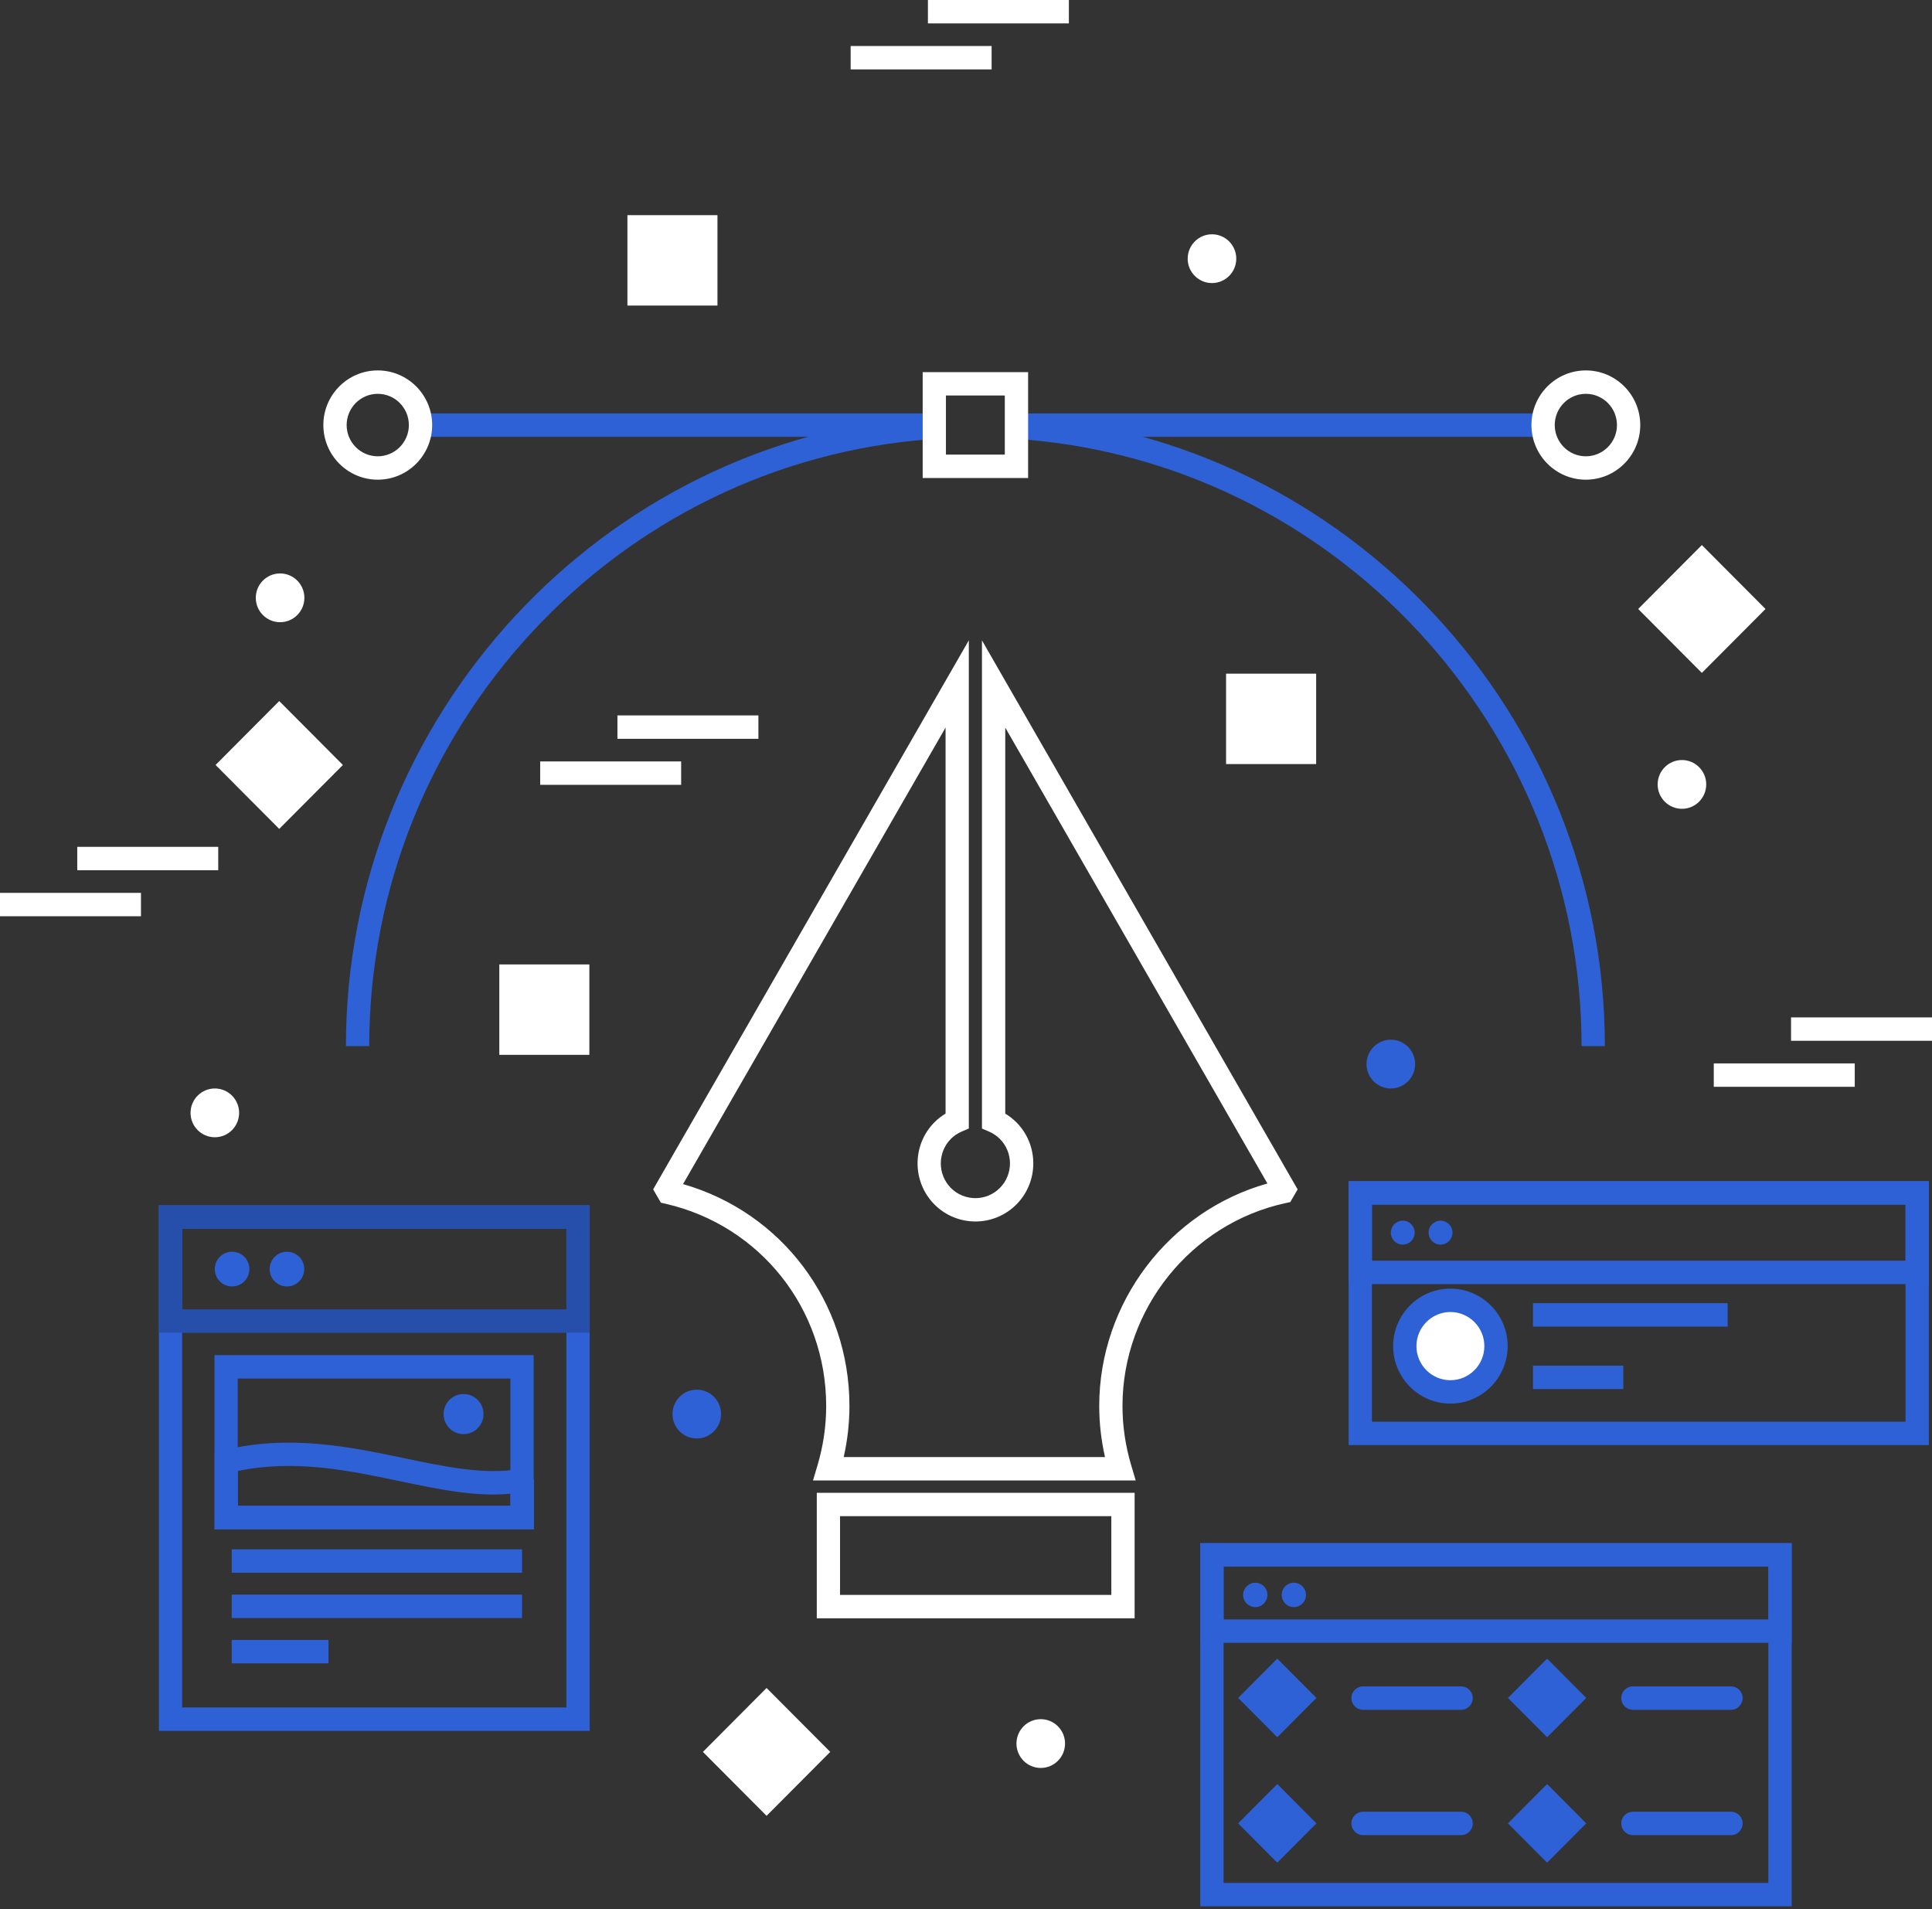 <svg width="250" height="247" viewBox="0 0 250 247" fill="none" xmlns="http://www.w3.org/2000/svg">
<rect x="0" y="0" width="250" height="247" fill="#333333" stroke="none"/>
<g clip-path="url(#clip0_285_150)">
<path d="M199.956 53.489H132.587V56.516H199.956V53.489Z" fill="#2F61D6"/>
<path d="M119.627 53.489H54.415V56.516H119.627V53.489Z" fill="#2F61D6"/>
<path d="M207.668 135.356H204.653C204.653 94.15 172.617 59.648 131.716 56.803L131.927 53.782C174.399 56.739 207.668 92.566 207.668 135.356Z" fill="#2F61D6"/>
<path d="M47.777 135.356H44.763C44.763 92.678 77.938 56.856 120.288 53.8L120.504 56.821C79.721 59.765 47.777 94.261 47.777 135.356Z" fill="#2F61D6"/>
<path d="M48.882 62.065C45.002 62.065 41.841 58.897 41.841 54.997C41.841 51.096 44.996 47.928 48.882 47.928C52.767 47.928 55.922 51.096 55.922 54.997C55.922 58.897 52.767 62.065 48.882 62.065ZM48.882 50.955C46.661 50.955 44.856 52.768 44.856 54.997C44.856 57.226 46.661 59.038 48.882 59.038C51.102 59.038 52.907 57.226 52.907 54.997C52.907 52.768 51.102 50.955 48.882 50.955Z" fill="white"/>
<path d="M205.208 62.065C201.329 62.065 198.168 58.897 198.168 54.997C198.168 51.096 201.323 47.928 205.208 47.928C209.094 47.928 212.249 51.096 212.249 54.997C212.249 58.897 209.094 62.065 205.208 62.065ZM205.208 50.955C202.988 50.955 201.183 52.768 201.183 54.997C201.183 57.226 202.988 59.038 205.208 59.038C207.429 59.038 209.234 57.226 209.234 54.997C209.234 52.768 207.429 50.955 205.208 50.955Z" fill="white"/>
<path d="M146.82 209.387H105.692V193.151H146.82V209.387ZM108.701 206.36H143.805V196.172H108.701V206.36Z" fill="white"/>
<path d="M146.966 191.555H105.201L105.78 189.608C106.528 187.098 106.908 184.511 106.908 181.918C106.908 169.336 98.371 158.573 86.154 155.757L85.517 155.611L84.518 153.886L125.365 82.853V146.014L124.454 146.407C123.916 146.636 123.443 146.959 123.046 147.352C121.304 149.106 121.304 151.956 123.046 153.71C124.787 155.458 127.632 155.464 129.379 153.71C131.126 151.956 131.126 149.106 129.379 147.358C128.982 146.965 128.515 146.642 127.977 146.413L127.066 146.02V82.859L167.913 153.892L166.961 155.534L166.312 155.675C154.106 158.338 145.249 169.377 145.249 181.918C145.249 184.493 145.628 187.08 146.382 189.608L146.961 191.555H146.966ZM109.175 188.529H142.987C142.491 186.341 142.24 184.129 142.24 181.912C142.24 168.533 151.296 156.696 164.004 153.129L130.08 94.144V144.09C130.606 144.407 131.085 144.782 131.518 145.211C134.439 148.144 134.439 152.912 131.518 155.845C128.596 158.778 123.846 158.778 120.919 155.845C118.003 152.912 118.003 148.144 120.919 145.205C121.351 144.777 121.83 144.401 122.356 144.084V94.138L88.386 153.206C101.141 156.866 109.917 168.451 109.917 181.912C109.917 184.135 109.665 186.353 109.175 188.529Z" fill="white"/>
<path d="M133.037 61.848H119.394V48.151H133.037V61.848ZM122.403 58.821H130.022V51.172H122.403V58.821Z" fill="white"/>
<path d="M249.591 186.974H174.516V152.836H249.591V186.974ZM177.525 183.948H246.576V155.857H177.525V183.948Z" fill="#2F61D6"/>
<path d="M249.591 166.145H174.516V152.836H249.591V166.145ZM177.525 163.119H246.576V155.857H177.525V163.119Z" fill="#2F61D6"/>
<path d="M183.058 159.488C183.058 160.344 182.368 161.036 181.515 161.036C180.662 161.036 179.973 160.344 179.973 159.488C179.973 158.631 180.662 157.939 181.515 157.939C182.368 157.939 183.058 158.631 183.058 159.488Z" fill="#2F61D6"/>
<path d="M187.949 159.488C187.949 160.344 187.259 161.036 186.406 161.036C185.553 161.036 184.864 160.344 184.864 159.488C184.864 158.631 185.553 157.939 186.406 157.939C187.259 157.939 187.949 158.631 187.949 159.488Z" fill="#2F61D6"/>
<path d="M193.581 174.17C193.581 177.443 190.94 180.094 187.68 180.094C184.42 180.094 181.779 177.443 181.779 174.17C181.779 170.897 184.42 168.245 187.68 168.245C190.94 168.245 193.581 170.897 193.581 174.17Z" fill="white"/>
<path d="M187.68 181.607C183.596 181.607 180.271 178.27 180.271 174.17C180.271 170.07 183.596 166.732 187.68 166.732C191.764 166.732 195.089 170.07 195.089 174.17C195.089 178.27 191.764 181.607 187.68 181.607ZM187.68 169.759C185.261 169.759 183.286 171.735 183.286 174.17C183.286 176.604 185.255 178.581 187.68 178.581C190.105 178.581 192.074 176.604 192.074 174.17C192.074 171.735 190.105 169.759 187.68 169.759Z" fill="#2F61D6"/>
<path d="M223.555 168.621H198.366V171.647H223.555V168.621Z" fill="#2F61D6"/>
<path d="M210.052 176.698H198.366V179.724H210.052V176.698Z" fill="#2F61D6"/>
<path d="M231.84 246.652H155.316V199.668H231.84V246.652ZM158.331 243.625H228.825V202.689H158.331V243.625Z" fill="#2F61D6"/>
<path d="M231.84 212.56H155.316V199.668H231.84V212.56ZM158.331 209.534H228.825V202.689H158.331V209.534Z" fill="#2F61D6"/>
<path d="M164.004 206.36C164.004 207.234 163.303 207.938 162.433 207.938C161.562 207.938 160.861 207.234 160.861 206.36C160.861 205.486 161.568 204.783 162.433 204.783C163.297 204.783 164.004 205.486 164.004 206.36Z" fill="#2F61D6"/>
<path d="M167.422 207.938C168.29 207.938 168.994 207.232 168.994 206.36C168.994 205.489 168.29 204.783 167.422 204.783C166.554 204.783 165.851 205.489 165.851 206.36C165.851 207.232 166.554 207.938 167.422 207.938Z" fill="#2F61D6"/>
<path d="M189.064 218.197H176.38C175.547 218.197 174.872 218.875 174.872 219.711C174.872 220.547 175.547 221.224 176.38 221.224H189.064C189.897 221.224 190.572 220.547 190.572 219.711C190.572 218.875 189.897 218.197 189.064 218.197Z" fill="#2F61D6"/>
<path d="M165.279 214.604L160.214 219.689L165.279 224.774L170.344 219.689L165.279 214.604Z" fill="#2F61D6"/>
<path d="M223.987 218.197H211.297C210.464 218.197 209.789 218.875 209.789 219.711C209.789 220.547 210.464 221.224 211.297 221.224H223.987C224.82 221.224 225.495 220.547 225.495 219.711C225.495 218.875 224.82 218.197 223.987 218.197Z" fill="#2F61D6"/>
<path d="M200.194 214.606L195.129 219.691L200.194 224.776L205.26 219.691L200.194 214.606Z" fill="#2F61D6"/>
<path d="M189.064 234.416H176.38C175.547 234.416 174.872 235.094 174.872 235.929C174.872 236.765 175.547 237.443 176.38 237.443H189.064C189.897 237.443 190.572 236.765 190.572 235.929C190.572 235.094 189.897 234.416 189.064 234.416Z" fill="#2F61D6"/>
<path d="M165.278 230.834L160.213 235.919L165.278 241.004L170.344 235.919L165.278 230.834Z" fill="#2F61D6"/>
<path d="M223.987 234.416H211.297C210.464 234.416 209.789 235.094 209.789 235.929C209.789 236.765 210.464 237.443 211.297 237.443H223.987C224.82 237.443 225.495 236.765 225.495 235.929C225.495 235.094 224.82 234.416 223.987 234.416Z" fill="#2F61D6"/>
<path d="M200.193 230.836L195.128 235.921L200.193 241.006L205.259 235.921L200.193 230.836Z" fill="#2F61D6"/>
<path d="M76.302 223.952H20.561V155.957H76.302V223.952ZM23.576 220.925H73.293V158.977H23.57V220.925H23.576Z" fill="#2F61D6"/>
<path d="M76.302 172.445H20.561V155.957H76.302V172.445ZM23.576 169.418H73.293V158.977H23.57V169.418H23.576Z" fill="#2F61D6"/>
<path d="M76.302 172.445H20.561V155.957H76.302V172.445ZM23.576 169.418H73.293V158.977H23.57V169.418H23.576Z" fill="black" fill-opacity="0.2"/>
<path d="M32.27 164.204C32.27 165.441 31.271 166.45 30.032 166.45C28.794 166.45 27.795 165.447 27.795 164.204C27.795 162.96 28.794 161.957 30.032 161.957C31.271 161.957 32.27 162.96 32.27 164.204Z" fill="#2F61D6"/>
<path d="M39.37 164.204C39.37 165.441 38.37 166.45 37.132 166.45C35.893 166.45 34.894 165.447 34.894 164.204C34.894 162.96 35.893 161.957 37.132 161.957C38.37 161.957 39.37 162.96 39.37 164.204Z" fill="#2F61D6"/>
<path d="M67.556 200.465H29.986V203.492H67.556V200.465Z" fill="#2F61D6"/>
<path d="M67.556 206.325H29.986V209.352H67.556V206.325Z" fill="#2F61D6"/>
<path d="M42.507 212.185H29.986V215.212H42.507V212.185Z" fill="#2F61D6"/>
<path d="M69.057 197.861H27.754V175.337H69.057V197.861ZM30.763 194.834H66.042V178.364H30.763V194.834Z" fill="#2F61D6"/>
<path d="M62.566 182.962C62.566 184.393 61.409 185.555 59.983 185.555C58.557 185.555 57.401 184.393 57.401 182.962C57.401 181.531 58.557 180.37 59.983 180.37C61.409 180.37 62.566 181.531 62.566 182.962Z" fill="#2F61D6"/>
<path d="M69.081 197.861H27.777V187.931L28.922 187.649C37.412 185.555 45.329 187.215 52.323 188.675C57.704 189.802 62.788 190.863 67.304 190.054L67.55 191.421H69.081V197.861ZM30.786 194.834H66.066V193.268C61.508 193.696 56.729 192.693 51.704 191.638C45.043 190.242 38.172 188.805 30.786 190.324V194.84V194.834Z" fill="#2F61D6"/>
<path d="M93.305 182.962C93.305 184.704 91.897 186.118 90.162 186.118C88.427 186.118 87.018 184.704 87.018 182.962C87.018 181.22 88.427 179.807 90.162 179.807C91.897 179.807 93.305 181.22 93.305 182.962Z" fill="#2F61D6"/>
<path d="M183.116 137.679C183.116 139.421 181.708 140.835 179.973 140.835C178.237 140.835 176.829 139.421 176.829 137.679C176.829 135.937 178.237 134.523 179.973 134.523C181.708 134.523 183.116 135.937 183.116 137.679Z" fill="#2F61D6"/>
<path d="M30.944 143.991C30.944 145.733 29.536 147.146 27.8 147.146C26.065 147.146 24.657 145.733 24.657 143.991C24.657 142.249 26.065 140.835 27.8 140.835C29.536 140.835 30.944 142.249 30.944 143.991Z" fill="white"/>
<path d="M134.673 228.75C136.409 228.75 137.816 227.337 137.816 225.594C137.816 223.851 136.409 222.438 134.673 222.438C132.937 222.438 131.53 223.851 131.53 225.594C131.53 227.337 132.937 228.75 134.673 228.75Z" fill="white"/>
<path d="M220.785 101.494C220.785 103.236 219.377 104.65 217.642 104.65C215.907 104.65 214.499 103.236 214.499 101.494C214.499 99.752 215.907 98.338 217.642 98.338C219.377 98.338 220.785 99.752 220.785 101.494Z" fill="white"/>
<path d="M39.387 77.351C39.387 79.093 37.979 80.506 36.244 80.506C34.508 80.506 33.1 79.093 33.1 77.351C33.1 75.609 34.508 74.195 36.244 74.195C37.979 74.195 39.387 75.609 39.387 77.351Z" fill="white"/>
<path d="M159.973 33.47C159.973 35.212 158.565 36.625 156.829 36.625C155.094 36.625 153.686 35.212 153.686 33.47C153.686 31.727 155.094 30.314 156.829 30.314C158.565 30.314 159.973 31.727 159.973 33.47Z" fill="white"/>
<path d="M88.14 98.52H69.899V101.547H88.14V98.52Z" fill="white"/>
<path d="M98.138 92.566H79.896V95.593H98.138V92.566Z" fill="white"/>
<path d="M18.241 115.525H0V118.551H18.241V115.525Z" fill="white"/>
<path d="M28.239 109.571H9.997V112.598H28.239V109.571Z" fill="white"/>
<path d="M240.003 137.591H221.761V140.618H240.003V137.591Z" fill="white"/>
<path d="M250 131.638H231.759V134.664H250V131.638Z" fill="white"/>
<path d="M128.316 5.954H110.074V8.98H128.316V5.954Z" fill="white"/>
<path d="M138.313 0H120.072V3.027H138.313V0Z" fill="white"/>
<path d="M74.754 126.294H66.112V134.969H74.754V126.294Z" fill="white"/>
<path d="M76.262 136.483H64.611V124.786H76.262V136.483ZM67.62 133.456H73.247V127.807H67.62V133.456Z" fill="white"/>
<path d="M168.807 88.671H160.165V97.347H168.807V88.671Z" fill="white"/>
<path d="M170.309 98.86H158.652V87.164H170.309V98.86ZM161.667 95.833H167.294V90.185H161.667V95.833Z" fill="white"/>
<path d="M91.33 29.346H82.689V38.021H91.33V29.346Z" fill="white"/>
<path d="M92.838 39.535H81.187V27.838H92.838V39.535ZM84.196 36.508H89.823V30.859H84.196V36.508Z" fill="white"/>
<path d="M99.195 220.542L93.084 226.677L99.195 232.811L105.305 226.677L99.195 220.542Z" fill="white"/>
<path d="M99.195 234.944L90.956 226.673L99.195 218.403L107.433 226.673L99.195 234.944ZM95.216 226.673L99.195 230.668L103.174 226.673L99.195 222.679L95.216 226.673Z" fill="white"/>
<path d="M220.221 72.653L214.111 78.788L220.221 84.922L226.332 78.788L220.221 72.653Z" fill="white"/>
<path d="M220.219 87.064L211.98 78.794L220.219 70.523L228.457 78.794L220.219 87.064ZM216.24 78.794L220.219 82.788L224.198 78.794L220.219 74.799L216.24 78.794Z" fill="white"/>
<path d="M36.133 92.849L30.023 98.983L36.133 105.118L42.244 98.983L36.133 92.849Z" fill="white"/>
<path d="M36.133 107.248L27.894 98.978L36.133 90.707L44.371 98.978L36.133 107.248ZM32.154 98.978L36.133 102.972L40.111 98.978L36.133 94.983L32.154 98.978Z" fill="white"/>
</g>
<defs>
<clipPath id="clip0_285_150">
<rect width="250" height="246.652" fill="white"/>
</clipPath>
</defs>
</svg>
